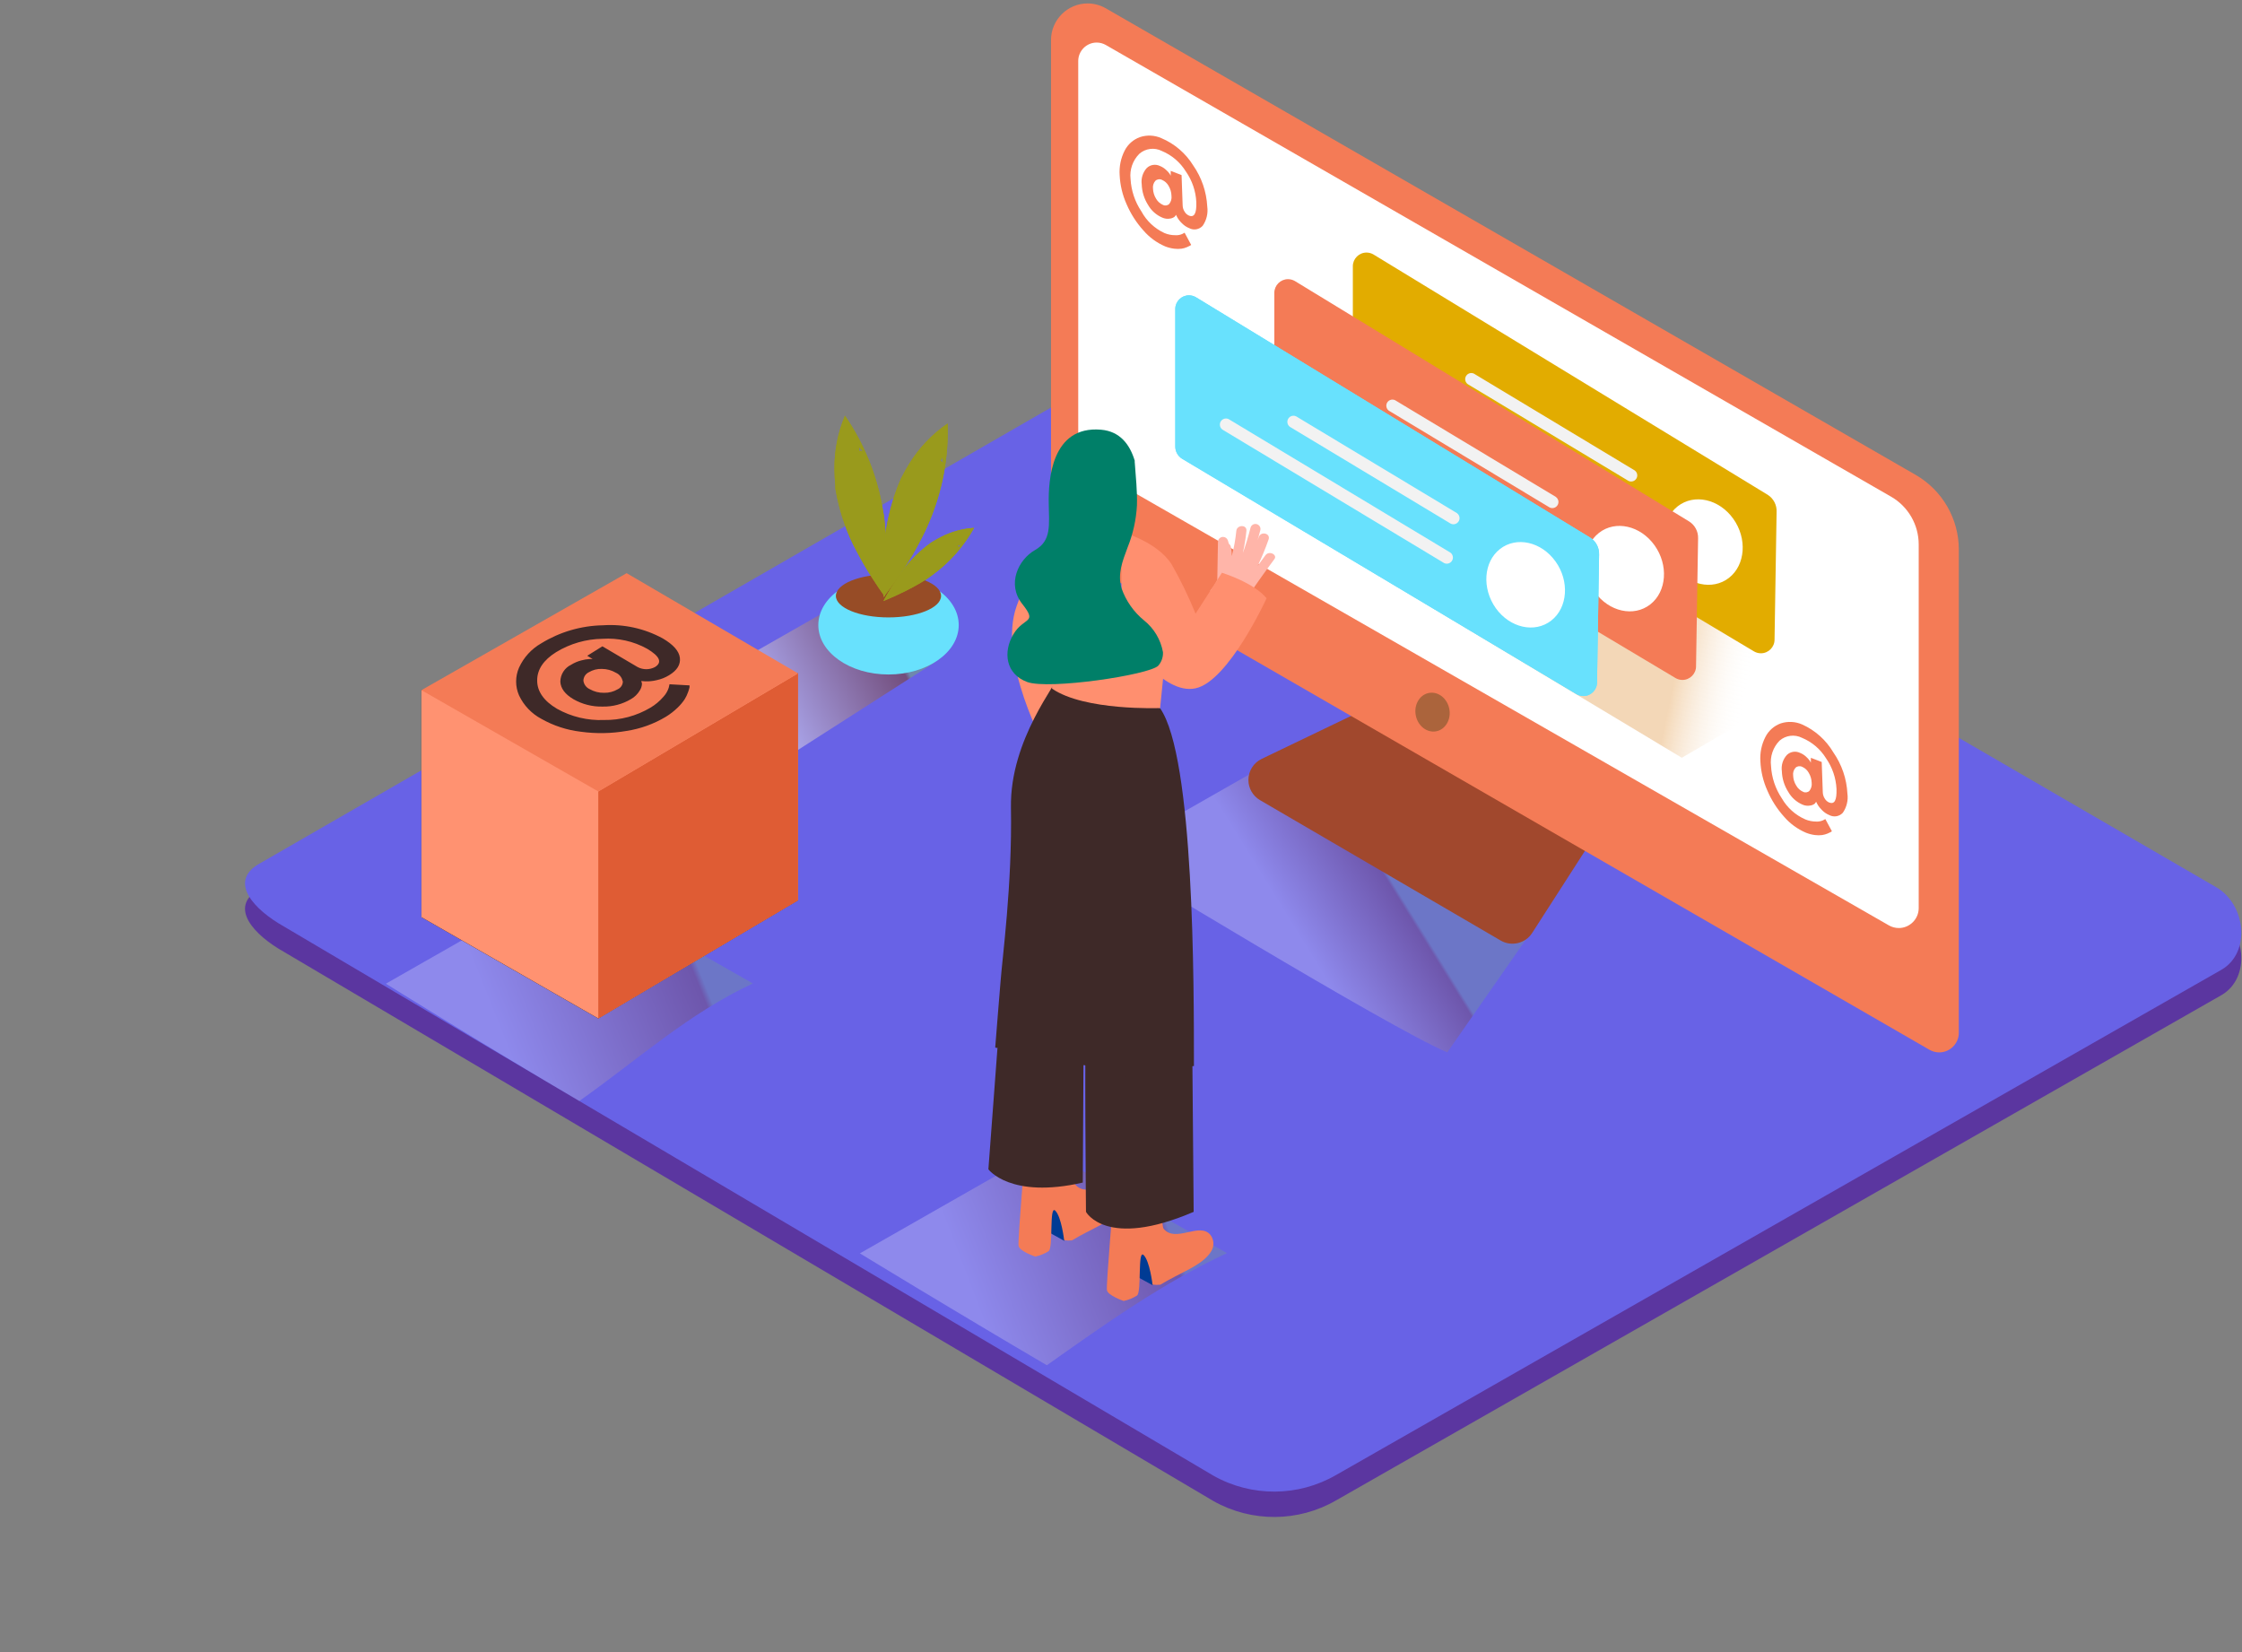 <?xml version="1.0" encoding="UTF-8" standalone="no"?>
<!DOCTYPE svg PUBLIC "-//W3C//DTD SVG 1.1//EN" "http://www.w3.org/Graphics/SVG/1.1/DTD/svg11.dtd">
<svg width="100%" height="100%" viewBox="0 0 266 196" version="1.1" xmlns="http://www.w3.org/2000/svg" xmlns:xlink="http://www.w3.org/1999/xlink" xml:space="preserve" xmlns:serif="http://www.serif.com/" style="fill-rule:evenodd;clip-rule:evenodd;stroke-linejoin:round;stroke-miterlimit:2;">
    <rect x="0" y="0" width="266" height="196" fill="#808080" stroke="none"/>
    <g>
        <g transform="matrix(1,0,0,1,29,0)">
            <path d="M114.994,178.096L4.676,112.92C1.164,110.946 -1.847,107.711 1.576,105.589L112.286,41.8C113.946,40.77 116.467,40.095 118.159,41.08L233.945,108.27C237.457,110.308 238.087,115.987 234.588,118.044L129.532,177.994C125.05,180.593 119.512,180.631 114.994,178.096Z" style="fill:rgb(91,54,160);fill-rule:nonzero;"/>
            <path d="M114.994,175.088L4.676,109.91C1.164,107.935 -1.847,104.7 1.576,102.578L112.286,38.79C113.946,37.761 116.467,37.086 118.159,38.07L233.945,105.26C237.457,107.299 238.087,112.977 234.588,115.035L129.532,174.984C125.05,177.583 119.512,177.622 114.994,175.087L114.994,175.088Z" style="fill:rgb(104,98,230);fill-rule:nonzero;"/>
            <path d="M124.09,89.094L102.322,101.512C102.322,101.512 135.855,121.969 142.712,124.85L155.249,106.843" style="fill:url(#_Linear1);fill-rule:nonzero;"/>
            <path d="M116.57,148.67L94.796,136.277L73.022,148.695C73.022,148.695 84.362,155.615 95.202,161.969C102.084,157.101 108.973,152.181 116.57,148.669L116.57,148.67Z" style="fill:url(#_Linear2);fill-rule:nonzero;"/>
            <path d="M69.658,72.142L55.847,80.02C55.847,80.02 57.017,87.242 63.875,90.123L81.957,78.547" style="fill:url(#_Linear3);fill-rule:nonzero;"/>
            <ellipse cx="76.418" cy="74.155" rx="8.33" ry="5.865" style="fill:rgb(104,225,253);"/>
            <ellipse cx="76.412" cy="70.695" rx="6.24" ry="2.553" style="fill:rgb(151,76,38);"/>
            <path d="M76.187,66.438C76.187,65.287 76.148,64.135 76.058,62.984C76.032,62.684 76.004,62.386 75.974,62.09L75.91,61.505C75.91,61.332 75.82,60.862 75.82,60.907C75.781,60.671 75.74,60.437 75.698,60.207C75.018,56.299 73.499,52.584 71.247,49.319C70.399,51.335 69.977,53.505 70.005,55.692C70.005,56.335 70.056,56.978 70.108,57.582L70.108,57.962C70.361,59.454 70.749,60.92 71.266,62.342C71.635,63.379 72.084,64.385 72.61,65.351C73.178,66.439 73.794,67.501 74.456,68.534C74.971,69.344 75.46,70.064 75.956,70.753C76.11,69.319 76.18,67.878 76.186,66.438L76.187,66.438ZM72.913,53.492C72.946,53.344 72.946,53.19 72.913,53.042C73.071,53.205 73.228,53.372 73.383,53.544C73.228,53.5 73.067,53.482 72.906,53.492L72.913,53.492Z" style="fill:rgb(153,154,28);fill-rule:nonzero;"/>
            <path d="M78.329,67.325C78.972,66.355 79.539,65.395 80.085,64.348C80.226,64.082 80.364,63.816 80.497,63.55L80.76,63.016L81.011,62.463L81.288,61.82C82.83,58.162 83.56,54.213 83.43,50.245C81.622,51.483 80.089,53.081 78.927,54.939C78.594,55.475 78.282,56.024 77.994,56.586L77.866,56.823L77.833,56.926C77.711,57.216 77.589,57.506 77.473,57.801C77.046,58.922 76.701,60.071 76.438,61.241C76.187,62.313 76.022,63.404 75.942,64.502C75.828,65.723 75.773,66.948 75.775,68.174C75.775,69.132 75.775,70.007 75.833,70.849C76.688,69.711 77.55,68.541 78.329,67.325ZM82.574,54.663C82.675,54.55 82.75,54.416 82.793,54.27C82.84,54.493 82.881,54.708 82.915,54.914C82.815,54.814 82.7,54.729 82.575,54.663L82.574,54.663Z" style="fill:rgb(153,154,28);fill-rule:nonzero;"/>
            <path d="M78.284,70.193C78.931,69.872 79.574,69.525 80.214,69.152L80.696,68.856L81.011,68.656L81.32,68.438L81.68,68.174C83.691,66.698 85.359,64.805 86.569,62.624C85.196,62.712 83.856,63.082 82.632,63.711C82.278,63.891 81.937,64.091 81.596,64.296L81.449,64.386L81.397,64.431L80.921,64.785C80.328,65.252 79.769,65.762 79.249,66.309C78.768,66.807 78.327,67.343 77.929,67.91C77.483,68.541 77.054,69.185 76.643,69.84C76.335,70.354 76.058,70.836 75.813,71.306C76.643,70.959 77.473,70.598 78.283,70.193L78.284,70.193ZM84.664,64.727C84.755,64.699 84.839,64.651 84.909,64.586C84.862,64.723 84.811,64.858 84.755,64.991C84.738,64.901 84.708,64.815 84.665,64.734L84.665,64.727L84.664,64.727ZM76.187,66.438C76.187,65.287 76.148,64.135 76.058,62.984C76.032,62.684 76.004,62.386 75.974,62.09L75.91,61.505C75.91,61.332 75.82,60.862 75.82,60.907C75.781,60.671 75.74,60.437 75.698,60.207C75.018,56.299 73.499,52.584 71.247,49.319C70.399,51.335 69.977,53.505 70.005,55.692C70.005,56.335 70.056,56.978 70.108,57.582L70.108,57.962C70.361,59.454 70.749,60.92 71.266,62.342C71.635,63.379 72.084,64.385 72.61,65.351C73.178,66.439 73.794,67.501 74.456,68.534C74.971,69.344 75.46,70.064 75.956,70.753C76.11,69.319 76.18,67.878 76.186,66.438L76.187,66.438ZM72.913,53.492C72.946,53.344 72.946,53.19 72.913,53.042C73.071,53.205 73.228,53.372 73.383,53.544C73.228,53.5 73.067,53.482 72.906,53.492L72.913,53.492Z" style="fill:rgb(153,154,28);fill-rule:nonzero;"/>
            <path d="M78.329,67.325C78.972,66.355 79.539,65.395 80.085,64.348C80.226,64.082 80.364,63.816 80.497,63.55L80.76,63.016L81.011,62.463L81.288,61.82C82.83,58.162 83.56,54.213 83.43,50.245C81.622,51.483 80.089,53.081 78.927,54.939C78.594,55.475 78.282,56.024 77.994,56.586L77.866,56.823L77.833,56.926C77.711,57.216 77.589,57.506 77.473,57.801C77.046,58.922 76.701,60.071 76.438,61.241C76.187,62.313 76.022,63.404 75.942,64.502C75.828,65.723 75.773,66.948 75.775,68.174C75.775,69.132 75.775,70.007 75.833,70.849C76.688,69.711 77.55,68.541 78.329,67.325ZM82.574,54.663C82.675,54.55 82.75,54.416 82.793,54.27C82.84,54.493 82.881,54.708 82.915,54.914C82.815,54.814 82.7,54.729 82.575,54.663L82.574,54.663Z" style="fill:rgb(153,154,28);fill-rule:nonzero;"/>
            <path d="M78.284,70.193C78.931,69.872 79.574,69.525 80.214,69.152L80.696,68.856L81.011,68.656L81.32,68.438L81.68,68.174C83.691,66.698 85.359,64.805 86.569,62.624C85.196,62.712 83.856,63.082 82.632,63.711C82.278,63.891 81.937,64.091 81.596,64.296L81.449,64.386L81.397,64.431L80.921,64.785C80.328,65.252 79.769,65.762 79.249,66.309C78.768,66.807 78.327,67.343 77.929,67.91C77.483,68.541 77.054,69.185 76.643,69.84C76.335,70.354 76.058,70.836 75.813,71.306C76.643,70.959 77.473,70.598 78.283,70.193L78.284,70.193ZM84.664,64.727C84.755,64.699 84.839,64.651 84.909,64.586C84.862,64.723 84.811,64.858 84.755,64.991C84.738,64.901 84.708,64.815 84.665,64.734L84.665,64.727L84.664,64.727Z" style="fill:rgb(153,154,28);fill-rule:nonzero;"/>
            <path d="M132.735,84.245L120.687,90.033C119.728,90.494 119.116,91.468 119.116,92.531C119.116,93.517 119.642,94.431 120.494,94.927L149.048,111.583C150.323,112.328 151.98,111.931 152.779,110.689L159.719,99.898" style="fill:rgb(161,72,45);fill-rule:nonzero;"/>
            <path d="M198.264,56.328L102.194,0.984C101.537,0.606 100.791,0.407 100.033,0.407C97.656,0.407 95.699,2.363 95.697,4.74L95.697,62.315C95.697,63.602 96.383,64.791 97.497,65.435L199.917,124.541C200.27,124.745 200.672,124.853 201.08,124.853C202.354,124.853 203.403,123.804 203.403,122.53C203.403,122.529 203.403,122.529 203.403,122.528L203.403,65.19C203.4,61.533 201.435,58.146 198.263,56.328L198.264,56.328Z" style="fill:rgb(244,123,86);fill-rule:nonzero;"/>
            <path d="M102.2,5.338L195.369,58.926C197.391,60.09 198.642,62.253 198.643,64.586L198.643,107.743C198.641,109.036 197.576,110.099 196.283,110.099C195.872,110.099 195.469,109.992 195.112,109.788L100.096,55.306C99.373,54.891 98.926,54.119 98.926,53.286L98.926,7.235C98.926,7.235 98.926,7.234 98.926,7.234C98.926,6.035 99.913,5.048 101.112,5.048C101.494,5.048 101.869,5.148 102.2,5.338Z" style="fill:white;fill-rule:nonzero;"/>
            <g transform="matrix(0.982,-0.189,0.189,0.982,-13.429,28.18)">
                <ellipse cx="140.964" cy="84.467" rx="2.026" ry="2.315" style="fill:rgb(171,100,60);"/>
            </g>
            <path d="M127.242,63.891L170.539,89.898L191.928,77.467L153.712,55.229" style="fill:url(#_Linear4);fill-rule:nonzero;"/>
            <path d="M180.748,58.714L133.938,30.18C133.691,30.038 133.412,29.963 133.127,29.963C132.238,29.963 131.506,30.694 131.506,31.584C131.506,31.602 131.506,31.621 131.507,31.64L131.507,47.897C131.503,48.495 131.814,49.053 132.324,49.364L179.127,77.294C179.37,77.432 179.645,77.504 179.924,77.504C180.81,77.504 181.539,76.775 181.539,75.889C181.539,75.888 181.539,75.886 181.539,75.884L181.783,60.727C181.82,59.921 181.425,59.153 180.748,58.714Z" style="fill:rgb(226,172,0);fill-rule:nonzero;"/>
            <path d="M169.549,67.08C171.228,69.428 174.18,70.084 176.136,68.553C178.091,67.023 178.316,63.878 176.637,61.537C174.958,59.197 172.006,58.534 170.05,60.065C168.095,61.595 167.87,64.734 169.549,67.081L169.549,67.08Z" style="fill:white;fill-rule:nonzero;"/>
            <path d="M164.956,55.814L145.864,44.322C145.769,44.278 145.666,44.256 145.561,44.256C145.162,44.256 144.834,44.584 144.834,44.983C144.834,45.214 144.945,45.432 145.131,45.569L164.223,57.061C164.318,57.105 164.421,57.127 164.526,57.127C164.925,57.127 165.253,56.799 165.253,56.4C165.253,56.169 165.142,55.951 164.956,55.814ZM164.171,60.483L137.856,44.643C137.779,44.616 137.697,44.602 137.615,44.602C137.216,44.602 136.888,44.93 136.888,45.329C136.888,45.547 136.986,45.753 137.154,45.891L163.438,61.737C163.534,61.782 163.639,61.805 163.745,61.805C164.143,61.805 164.472,61.477 164.472,61.078C164.472,60.845 164.36,60.626 164.171,60.489L164.171,60.483Z" style="fill:rgb(242,242,242);fill-rule:nonzero;"/>
            <path d="M171.408,61.865L124.624,33.338C124.377,33.195 124.097,33.12 123.812,33.12C122.923,33.12 122.191,33.852 122.191,34.741C122.191,34.76 122.191,34.779 122.192,34.798L122.192,51.048C122.185,51.648 122.492,52.207 123.002,52.521L169.806,80.451C170.051,80.592 170.328,80.666 170.61,80.666C171.496,80.666 172.225,79.937 172.225,79.051C172.225,79.037 172.225,79.024 172.225,79.011L172.469,63.852C172.491,63.05 172.087,62.293 171.408,61.865Z" style="fill:rgb(244,123,86);fill-rule:nonzero;"/>
            <path d="M160.209,70.232C161.888,72.579 164.84,73.235 166.796,71.705C168.751,70.175 168.976,67.029 167.297,64.688C165.618,62.348 162.666,61.685 160.71,63.216C158.755,64.746 158.53,67.885 160.209,70.232Z" style="fill:white;fill-rule:nonzero;"/>
            <path d="M155.616,58.965L136.51,47.473C136.414,47.428 136.309,47.405 136.203,47.405C135.805,47.405 135.476,47.733 135.476,48.132C135.476,48.365 135.588,48.584 135.777,48.721L154.869,60.213C154.965,60.258 155.07,60.281 155.176,60.281C155.574,60.281 155.903,59.953 155.903,59.554C155.903,59.321 155.791,59.102 155.602,58.965L155.616,58.965ZM154.825,63.666L128.515,47.801C128.419,47.756 128.314,47.733 128.208,47.733C127.81,47.733 127.481,48.061 127.481,48.46C127.481,48.693 127.593,48.912 127.782,49.049L154.098,64.888C154.194,64.933 154.299,64.956 154.405,64.956C154.803,64.956 155.132,64.628 155.132,64.229C155.132,63.996 155.02,63.777 154.831,63.64L154.825,63.666Z" style="fill:rgb(242,242,242);fill-rule:nonzero;"/>
            <path d="M159.668,63.782L112.872,35.254C112.625,35.111 112.345,35.036 112.06,35.036C111.171,35.036 110.439,35.768 110.439,36.657C110.439,36.676 110.439,36.695 110.44,36.714L110.44,52.965C110.436,53.563 110.747,54.12 111.257,54.431L158.06,82.361C158.305,82.502 158.582,82.576 158.864,82.576C159.75,82.576 160.479,81.847 160.479,80.961C160.479,80.947 160.479,80.934 160.479,80.921L160.723,65.762C160.744,64.962 160.343,64.211 159.668,63.782Z" style="fill:rgb(104,225,253);fill-rule:nonzero;"/>
            <path d="M159.668,63.782L112.872,35.254C112.625,35.111 112.345,35.036 112.06,35.036C111.171,35.036 110.439,35.768 110.439,36.657C110.439,36.676 110.439,36.695 110.44,36.714L110.44,52.965C110.436,53.563 110.747,54.12 111.257,54.431L158.06,82.361C158.305,82.502 158.582,82.576 158.864,82.576C159.75,82.576 160.479,81.847 160.479,80.961C160.479,80.947 160.479,80.934 160.479,80.921L160.723,65.762C160.744,64.962 160.343,64.211 159.668,63.782Z" style="fill:rgb(104,225,253);fill-rule:nonzero;"/>
            <path d="M148.463,72.148C150.142,74.496 153.094,75.152 155.05,73.621C157.005,72.091 157.23,68.946 155.551,66.605C153.873,64.265 150.92,63.602 148.965,65.132C147.009,66.662 146.803,69.802 148.463,72.148Z" style="fill:white;fill-rule:nonzero;"/>
            <path d="M143.87,60.881L124.772,49.39C124.675,49.344 124.57,49.321 124.463,49.321C124.064,49.321 123.736,49.649 123.736,50.048C123.736,50.282 123.848,50.502 124.038,50.638L143.13,62.13C143.227,62.176 143.332,62.199 143.439,62.199C143.838,62.199 144.166,61.871 144.166,61.472C144.166,61.238 144.054,61.018 143.864,60.882L143.87,60.882L143.87,60.881ZM143.079,65.557L116.763,49.717C116.667,49.672 116.562,49.649 116.456,49.649C116.058,49.649 115.729,49.977 115.729,50.376C115.729,50.609 115.841,50.828 116.03,50.965L142.345,66.805C142.442,66.851 142.547,66.874 142.654,66.874C143.053,66.874 143.381,66.546 143.381,66.147C143.381,65.913 143.269,65.693 143.079,65.557Z" style="fill:rgb(242,242,242);fill-rule:nonzero;"/>
            <path d="M98.25,62.187C95.226,64.789 92.939,68.14 91.618,71.904C89.29,78.334 95.111,88.843 95.111,88.843L104.168,81.673" style="fill:rgb(255,143,111);fill-rule:nonzero;"/>
            <path d="M97.273,147.21L94.815,145.853L95.459,142.342C95.459,142.342 99.119,142.689 99.44,143.988" style="fill:rgb(0,59,148);fill-rule:nonzero;"/>
            <path d="M98.173,147.158C98.726,146.818 99.305,146.515 99.878,146.213C101.299,145.435 103.351,144.631 104.226,143.171C104.592,142.568 104.546,141.797 104.11,141.242C102.824,139.686 100.006,142.245 98.566,140.522C98.283,140.181 98.147,134.772 98.147,134.772L92.667,136.252C92.667,136.252 91.741,147.12 91.844,147.789C91.946,148.457 93.831,149.075 93.831,149.075C94.393,148.956 94.928,148.738 95.414,148.432C95.986,148.014 95.465,142.914 96.198,143.628C96.932,144.342 97.253,147.133 97.253,147.133C97.558,147.179 97.867,147.187 98.173,147.158Z" style="fill:rgb(244,123,86);fill-rule:nonzero;"/>
            <path d="M107.738,152.464L105.281,151.126L105.924,147.615C105.924,147.615 109.584,147.962 109.906,149.261" style="fill:rgb(0,59,148);fill-rule:nonzero;"/>
            <path d="M108.665,152.412C109.218,152.072 109.797,151.769 110.369,151.467C111.791,150.689 113.843,149.885 114.718,148.425C115.084,147.822 115.038,147.051 114.602,146.496C113.315,144.94 110.498,147.499 109.057,145.776C108.774,145.435 108.639,140.026 108.639,140.026L103.159,141.506C103.159,141.506 102.226,152.412 102.329,153.056C102.431,153.699 104.316,154.342 104.316,154.342C104.878,154.223 105.413,154.005 105.899,153.699C106.471,153.281 105.95,148.181 106.683,148.895C107.417,149.609 107.738,152.4 107.738,152.4C108.045,152.442 108.357,152.446 108.665,152.412Z" style="fill:rgb(244,123,86);fill-rule:nonzero;"/>
            <path d="M89.882,117.133L88.267,138.721C88.267,138.721 90.84,142.271 99.467,140.297L99.55,125.744M99.846,121.41C99.659,123.268 99.846,143.77 99.846,143.77C99.846,143.77 102.232,148.232 112.621,143.77L112.473,126.348" style="fill:rgb(62,41,40);fill-rule:nonzero;"/>
            <path d="M89.078,124.264C89.785,124.754 90.03,122.239 90.769,122.67C93.46,124.233 96.317,125.492 99.286,126.425L99.35,126.425C99.43,126.386 99.517,126.366 99.606,126.366C99.838,126.366 100.048,126.503 100.142,126.715C101.976,127.262 103.842,127.691 105.732,128.001C108.156,128.387 110.163,126.592 112.652,126.471C112.652,116.94 112.698,89.814 108.639,84.026L96.629,79.988C96.571,80.978 90.801,87.666 90.943,95.821C91.103,105.011 89.907,113.679 89.701,116.554C89.669,117.043 89.103,123.744 89.078,124.264Z" style="fill:rgb(62,41,40);fill-rule:nonzero;"/>
            <path d="M109.745,73.068L108.639,84.001C108.639,84.001 99.679,84.361 95.819,81.698L95.819,72.425" style="fill:rgb(255,143,111);fill-rule:nonzero;"/>
            <path d="M121.137,65.872L120.224,67.119C120.711,66.104 121.14,65.063 121.51,64C121.768,63.274 120.603,62.984 120.346,63.711L120.211,64.084C120.323,63.698 120.428,63.31 120.526,62.92C120.54,62.868 120.548,62.814 120.548,62.76C120.548,62.43 120.277,62.16 119.948,62.16C119.667,62.16 119.423,62.356 119.362,62.63C119.11,63.64 118.807,64.636 118.455,65.615C118.652,64.746 118.794,63.865 118.88,62.978C118.957,62.213 117.754,62.245 117.683,62.978C117.583,63.988 117.403,64.988 117.143,65.968C117.143,65.623 117.11,65.278 117.046,64.939C117.028,64.767 116.937,64.61 116.796,64.509C116.763,64.374 116.725,64.241 116.68,64.109C116.597,63.864 116.366,63.698 116.107,63.698C115.78,63.698 115.509,63.962 115.502,64.289L115.425,68.791C115.207,69.258 114.924,69.691 114.583,70.078C115.161,70.478 115.72,70.908 116.255,71.364C116.733,71.767 117.188,72.197 117.619,72.65C118.005,72.17 118.376,71.681 118.732,71.184C118.776,71.146 118.815,71.103 118.847,71.055C119.919,69.47 121.025,67.909 122.167,66.373C122.643,65.846 121.594,65.261 121.137,65.872Z" style="fill:rgb(255,181,169);fill-rule:nonzero;"/>
            <path d="M104.059,63.1C104.059,63.1 108.292,64.238 110.009,66.959C111.085,68.842 112.032,70.794 112.846,72.804L115.972,67.949C115.972,67.949 119.767,69.113 121.272,70.978C121.272,70.978 116.77,80.818 112.846,81.66C108.922,82.502 104.754,75.885 104.754,75.885C104.754,75.885 103.892,78.65 104.059,75.698" style="fill:rgb(255,143,111);fill-rule:nonzero;"/>
            <path d="M106.748,73.615C105.518,72.614 104.589,71.292 104.065,69.795C103.557,68.065 104.194,66.547 104.785,64.939C105.426,63.345 105.8,61.657 105.892,59.942C105.944,58.258 105.751,56.572 105.635,54.894C105.619,54.822 105.619,54.748 105.635,54.676C105.069,52.778 103.911,51.171 101.627,50.978C95.716,50.476 95.381,57.023 95.427,59.685C95.471,62.348 95.755,64.148 93.793,65.261C91.831,66.373 90.415,69.293 92.287,71.653C94.159,74.013 92.48,73.152 91.232,75.248C89.985,77.345 90.306,79.962 92.866,80.908C95.426,81.853 107.326,80.078 108.42,78.978C108.808,78.535 109.009,77.958 108.98,77.37C108.713,75.891 107.92,74.556 106.748,73.615Z" style="fill:rgb(0,127,104);fill-rule:nonzero;"/>
            <path d="M112.563,19.62C113.565,21.062 114.144,22.755 114.235,24.508C114.347,25.31 114.151,26.126 113.688,26.791C113.283,27.236 112.624,27.35 112.093,27.068C111.768,26.938 111.474,26.74 111.231,26.488C111.013,26.284 110.826,26.048 110.678,25.788L110.524,25.486C110.482,25.565 110.43,25.638 110.369,25.704C110.216,25.824 110.034,25.901 109.842,25.929C109.52,25.989 109.188,25.949 108.89,25.814C108.179,25.506 107.587,24.976 107.204,24.302C106.743,23.571 106.485,22.729 106.458,21.865C106.363,21.165 106.582,20.459 107.056,19.935C107.473,19.533 108.101,19.435 108.62,19.691C108.878,19.794 109.115,19.942 109.32,20.129C109.496,20.278 109.652,20.449 109.784,20.637L109.9,20.843L109.9,20.27L111.186,20.772L111.315,24.386C111.324,24.645 111.404,24.896 111.546,25.113C111.667,25.322 111.852,25.486 112.074,25.583C112.696,25.827 112.983,25.291 112.936,23.974C112.871,22.671 112.441,21.411 111.694,20.341C111.023,19.252 110.025,18.401 108.844,17.911C107.969,17.466 106.905,17.602 106.169,18.251C105.391,19.032 105.009,20.126 105.133,21.222C105.207,22.601 105.651,23.934 106.42,25.081C107.032,26.213 107.996,27.117 109.166,27.653C109.574,27.823 110.011,27.908 110.453,27.903C110.74,27.923 111.028,27.87 111.289,27.749L111.546,27.608L112.325,29.055L112.196,29.145C112.074,29.213 111.947,29.274 111.816,29.325C111.611,29.414 111.395,29.475 111.173,29.505C110.889,29.543 110.602,29.543 110.318,29.505C109.945,29.46 109.58,29.367 109.231,29.228C108.241,28.802 107.36,28.156 106.658,27.338C105.826,26.418 105.152,25.366 104.664,24.225C104.175,23.136 103.896,21.964 103.84,20.772C103.771,19.77 103.975,18.767 104.432,17.872C104.811,17.121 105.466,16.545 106.259,16.264C107.09,15.99 107.994,16.036 108.793,16.392C110.354,17.051 111.672,18.18 112.563,19.621L112.563,19.62ZM109.726,24.193C109.937,23.923 110.032,23.581 109.99,23.241C109.98,22.822 109.862,22.412 109.649,22.051C109.474,21.736 109.2,21.487 108.87,21.344C108.611,21.211 108.296,21.252 108.08,21.447C107.855,21.702 107.751,22.043 107.796,22.38C107.811,22.804 107.937,23.216 108.163,23.576C108.348,23.902 108.635,24.16 108.98,24.309C109.227,24.436 109.528,24.389 109.726,24.193M188.512,89.255C189.515,90.695 190.095,92.389 190.184,94.142C190.296,94.944 190.101,95.76 189.638,96.425C189.232,96.868 188.573,96.983 188.042,96.702C187.718,96.57 187.424,96.373 187.18,96.122C186.963,95.916 186.777,95.681 186.627,95.422L186.473,95.12C186.429,95.198 186.377,95.271 186.318,95.338C186.166,95.458 185.984,95.537 185.791,95.563C185.472,95.627 185.141,95.589 184.845,95.454C184.133,95.145 183.542,94.612 183.16,93.936C182.694,93.204 182.434,92.36 182.407,91.493C182.308,90.793 182.527,90.085 183.006,89.563C183.42,89.163 184.045,89.065 184.562,89.319C184.82,89.421 185.058,89.569 185.263,89.756C185.439,89.908 185.594,90.081 185.727,90.271L185.849,90.476L185.849,89.904L187.135,90.399L187.264,94.013C187.275,94.272 187.355,94.523 187.495,94.74C187.616,94.95 187.801,95.114 188.023,95.21C188.666,95.454 188.93,94.92 188.891,93.602C188.826,92.297 188.396,91.035 187.65,89.962C186.979,88.877 185.985,88.029 184.807,87.538C183.932,87.093 182.869,87.226 182.131,87.872C181.357,88.662 180.985,89.764 181.121,90.862C181.193,92.241 181.638,93.575 182.407,94.721C183.043,95.827 184.018,96.7 185.187,97.21C185.594,97.38 186.031,97.467 186.473,97.467C186.76,97.484 187.047,97.431 187.309,97.312L187.566,97.171L188.345,98.618L188.215,98.708C188.094,98.777 187.967,98.837 187.836,98.888C187.63,98.973 187.414,99.034 187.193,99.068C186.907,99.106 186.617,99.106 186.331,99.068C185.96,99.021 185.597,98.926 185.251,98.785C184.261,98.361 183.381,97.717 182.678,96.901C181.845,95.979 181.171,94.924 180.683,93.781C180.195,92.692 179.915,91.521 179.86,90.329C179.79,89.329 179.995,88.328 180.452,87.435C180.832,86.683 181.486,86.105 182.279,85.82C183.113,85.55 184.017,85.596 184.819,85.95C186.362,86.644 187.652,87.799 188.512,89.255ZM185.675,93.827C185.888,93.558 185.985,93.216 185.945,92.875C185.934,92.455 185.814,92.045 185.598,91.685C185.427,91.37 185.155,91.121 184.826,90.978C184.568,90.843 184.252,90.882 184.035,91.075C183.807,91.328 183.7,91.669 183.745,92.007C183.76,92.429 183.887,92.84 184.112,93.197C184.297,93.525 184.584,93.785 184.929,93.937C185.175,94.065 185.477,94.02 185.675,93.827" style="fill:rgb(244,123,86);fill-rule:nonzero;"/>
            <path d="M60.324,116.676L38.55,104.29L16.782,116.702C16.782,116.702 28.895,124.264 39.733,130.618C46.616,125.756 52.733,120.194 60.324,116.676Z" style="fill:url(#_Linear5);fill-rule:nonzero;"/>
        </g>
        <g transform="matrix(1,0,0,1,50,68)">
            <path id="g" d="M0,13.878L0,40.813L20.984,52.83L44.678,38.817L44.678,11.883"/>
            <path id="g1" serif:id="g" d="M0,13.878L0,40.813L20.984,52.83L44.678,38.817L44.678,11.883" style="fill:rgb(255,146,113);"/>
        </g>
        <path d="M70.984,93.896L70.984,120.831L94.678,106.818L94.678,79.883L70.984,93.896Z" style="fill:rgb(223,92,52);fill-rule:nonzero;"/>
        <path d="M50,81.878L74.347,68L94.677,79.883L70.984,93.896L50,81.878Z" style="fill:rgb(244,123,86);fill-rule:nonzero;"/>
        <path d="M71.541,74.182C74.01,74.015 76.475,74.559 78.645,75.747C79.888,76.478 80.567,77.241 80.663,78.037C80.759,78.832 80.349,79.524 79.382,80.107C78.923,80.39 78.418,80.59 77.889,80.697C77.455,80.8 77.009,80.846 76.563,80.832L76.076,80.794C76.122,80.903 76.152,81.017 76.166,81.134C76.151,81.411 76.062,81.679 75.91,81.91C75.656,82.34 75.294,82.696 74.86,82.942C73.848,83.543 72.687,83.85 71.51,83.827C70.292,83.86 69.088,83.556 68.031,82.949C67.032,82.359 66.52,81.666 66.481,80.871C66.489,80.013 66.987,79.232 67.762,78.864C68.127,78.636 68.525,78.465 68.941,78.357C69.273,78.261 69.614,78.203 69.959,78.184L70.312,78.184L69.671,77.799L71.471,76.677L75.641,79.133C76.288,79.481 77.069,79.481 77.716,79.133C78.6,78.582 78.284,77.857 76.768,76.959C75.157,76.072 73.325,75.664 71.49,75.785C69.545,75.809 67.642,76.356 65.981,77.369C64.47,78.314 63.721,79.441 63.733,80.749C63.733,82.032 64.533,83.173 66.09,84.09C67.79,85.04 69.719,85.5 71.663,85.418C73.599,85.45 75.506,84.944 77.172,83.956C77.748,83.614 78.265,83.181 78.702,82.673C78.995,82.363 79.214,81.99 79.343,81.583L79.433,81.179L81.809,81.313C81.813,81.386 81.813,81.459 81.809,81.532C81.766,81.728 81.708,81.921 81.636,82.109C81.533,82.409 81.396,82.699 81.226,82.968C80.982,83.332 80.699,83.668 80.381,83.968C79.961,84.373 79.501,84.73 79.004,85.033C77.574,85.891 75.99,86.462 74.341,86.713C72.544,87.027 70.709,87.059 68.902,86.809C67.259,86.616 65.672,86.097 64.232,85.283C63.07,84.667 62.139,83.69 61.581,82.5C61.12,81.45 61.12,80.254 61.581,79.204C62.134,77.991 63.056,76.984 64.214,76.324C66.421,74.968 68.951,74.228 71.541,74.182ZM73.873,80.813C73.788,80.368 73.488,79.994 73.073,79.813C72.568,79.516 71.993,79.359 71.407,79.358C70.863,79.337 70.324,79.475 69.857,79.755C69.473,79.942 69.226,80.328 69.217,80.755C69.275,81.2 69.562,81.582 69.972,81.762C70.488,82.057 71.075,82.206 71.669,82.192C72.24,82.206 72.804,82.06 73.296,81.769C73.669,81.599 73.906,81.223 73.899,80.813" style="fill:rgb(62,41,40);fill-rule:nonzero;"/>
    </g>
    <defs>
        <linearGradient id="_Linear1" x1="0" y1="0" x2="1" y2="0" gradientUnits="userSpaceOnUse" gradientTransform="matrix(-10.793,6.674,-6.674,-10.793,134.703,102.273)"><stop offset="0" style="stop-color:rgb(120,180,106);stop-opacity:0.25"/><stop offset="0.03" style="stop-color:rgb(127,53,0);stop-opacity:0.25"/><stop offset="1" style="stop-color:white;stop-opacity:0.25"/></linearGradient>
        <linearGradient id="_Linear2" x1="0" y1="0" x2="1" y2="0" gradientUnits="userSpaceOnUse" gradientTransform="matrix(-22.79,8.696,-8.696,-22.79,108.812,143.62)"><stop offset="0" style="stop-color:rgb(120,180,106);stop-opacity:0.25"/><stop offset="0.03" style="stop-color:rgb(127,53,0);stop-opacity:0.25"/><stop offset="1" style="stop-color:white;stop-opacity:0.25"/></linearGradient>
        <linearGradient id="_Linear3" x1="0" y1="0" x2="1" y2="0" gradientUnits="userSpaceOnUse" gradientTransform="matrix(-15.432,8.024,-8.024,-15.432,76.907,76.088)"><stop offset="0" style="stop-color:rgb(120,180,106);stop-opacity:0.46"/><stop offset="0.03" style="stop-color:rgb(127,53,0);stop-opacity:0.46"/><stop offset="1" style="stop-color:white;stop-opacity:0.46"/></linearGradient>
        <linearGradient id="_Linear4" x1="0" y1="0" x2="1" y2="0" gradientUnits="userSpaceOnUse" gradientTransform="matrix(-8.768,-1.836,1.836,-8.768,179.648,76.224)"><stop offset="0" style="stop-color:white;stop-opacity:0"/><stop offset="0.99" style="stop-color:rgb(220,132,30);stop-opacity:0.32"/><stop offset="1" style="stop-color:rgb(220,132,30);stop-opacity:0.32"/></linearGradient>
        <linearGradient id="_Linear5" x1="0" y1="0" x2="1" y2="0" gradientUnits="userSpaceOnUse" gradientTransform="matrix(-22.784,9.132,-9.132,-22.784,52.566,111.557)"><stop offset="0" style="stop-color:rgb(120,180,106);stop-opacity:0.25"/><stop offset="0.03" style="stop-color:rgb(127,53,0);stop-opacity:0.25"/><stop offset="1" style="stop-color:white;stop-opacity:0.25"/></linearGradient>
    </defs>
</svg>
